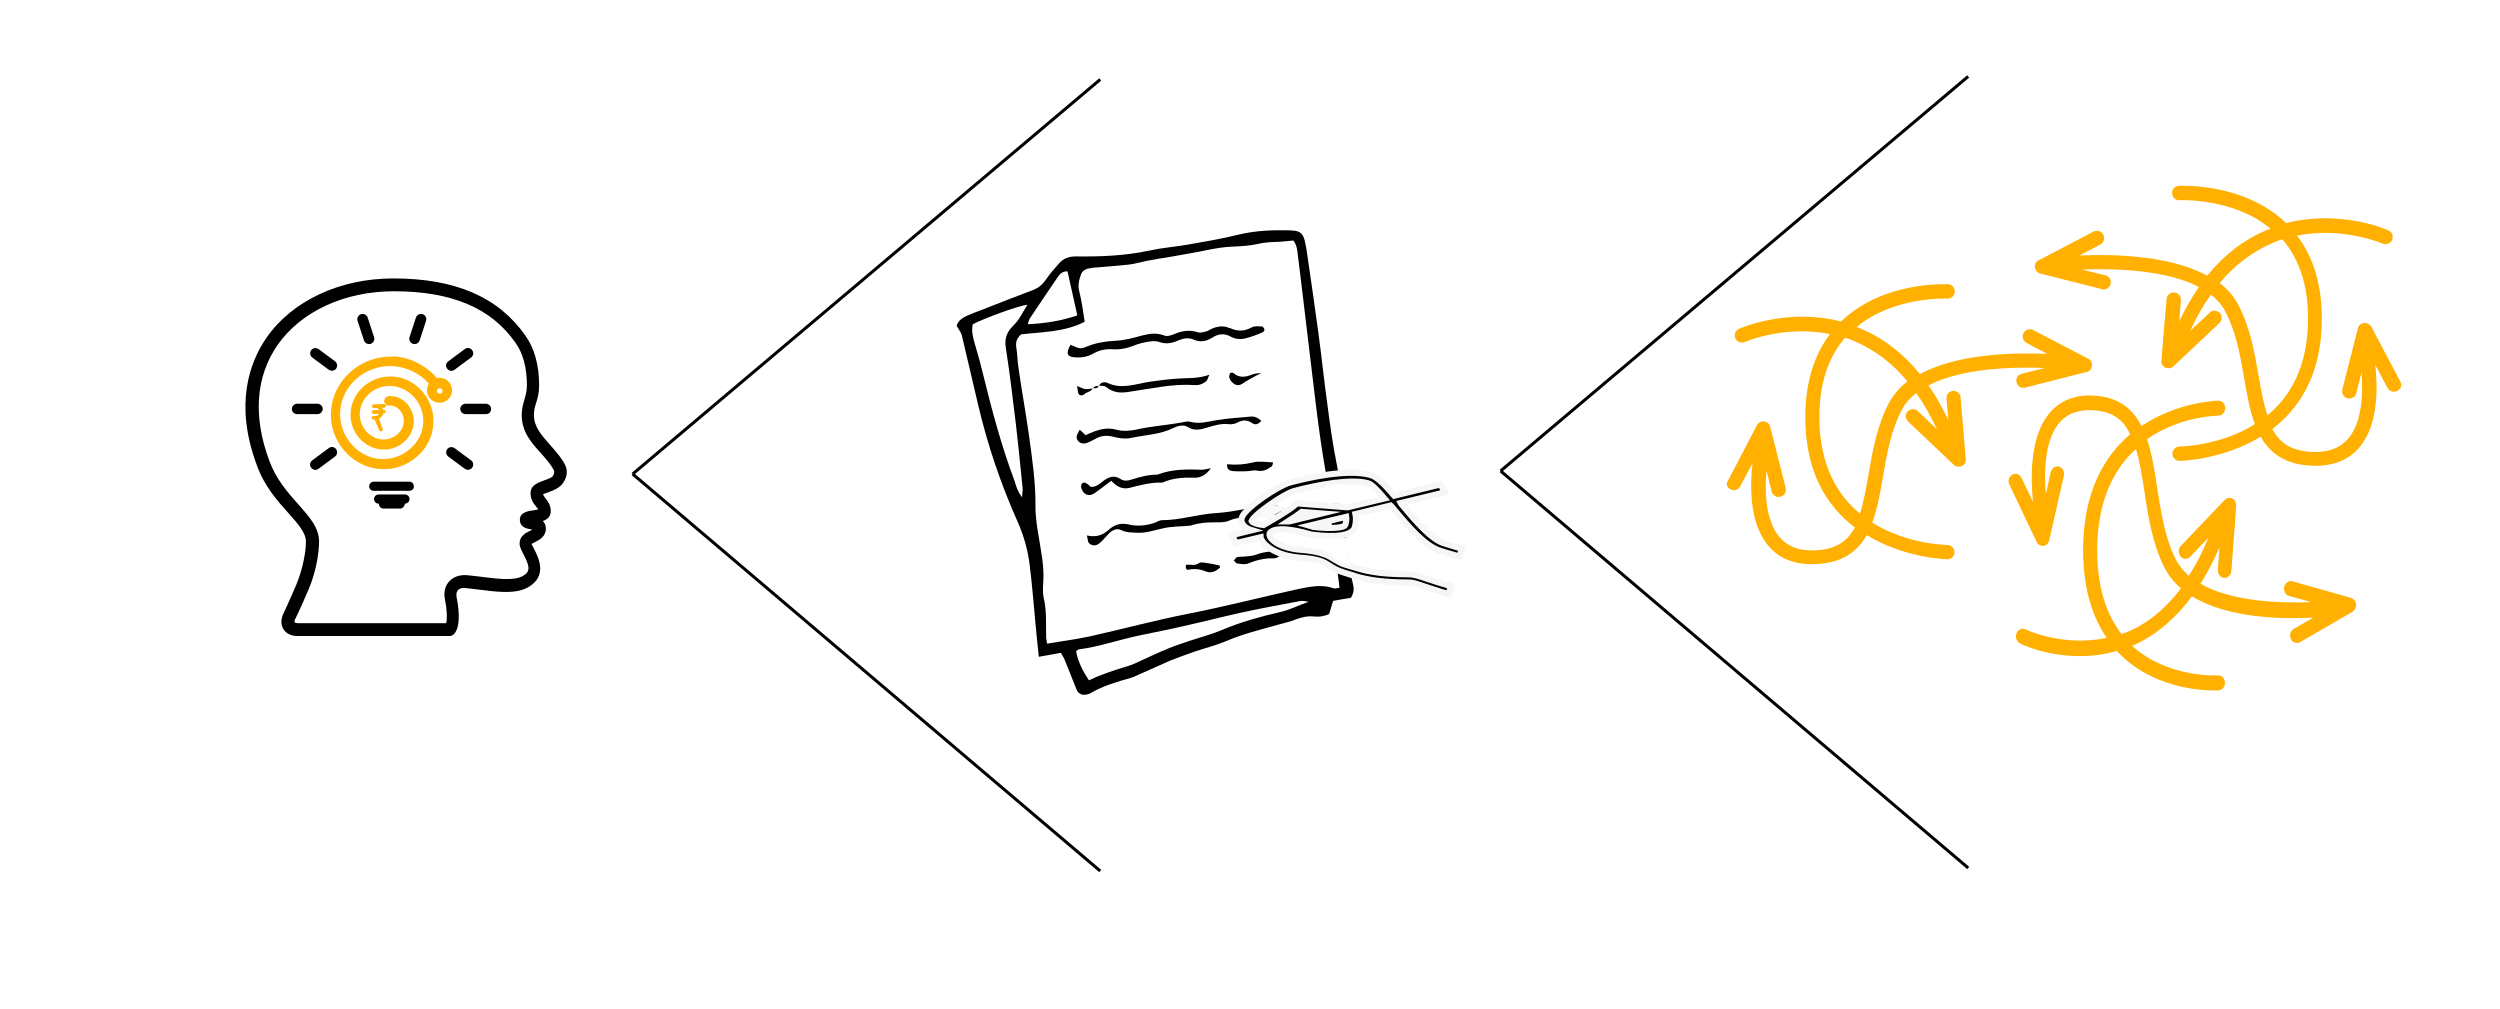 <?xml version="1.0" encoding="utf-8"?>
<!-- Generator: Adobe Illustrator 17.1.0, SVG Export Plug-In . SVG Version: 6.00 Build 0)  -->
<!DOCTYPE svg PUBLIC "-//W3C//DTD SVG 1.1//EN" "http://www.w3.org/Graphics/SVG/1.1/DTD/svg11.dtd">
<svg version="1.1" id="Layer_1" xmlns="http://www.w3.org/2000/svg" xmlns:xlink="http://www.w3.org/1999/xlink" x="0px" y="0px"
	 viewBox="0 0 818 330" enable-background="new 0 0 818 330" xml:space="preserve">
<rect x="0" y="0" fill="#FFFFFF" width="818" height="330"/>
<path fill="#FFB000" d="M595.3,136.5c0-10.8,2.8-19.5,8.4-26c1,0.3,2.1,0.7,3.2,1.2c6.5,2.8,12.3,7.1,17.2,13.1
	c-2.4,1.9-4.4,4.1-5.9,6.8c-4,7.4-5.5,16-6.8,23.6c-0.9,5-1.7,9.4-2.8,12.9C601.2,162,595.3,152.2,595.3,136.5L595.3,136.5z
	 M566.2,160.1c1.1,0.6,2.6,0.2,3.2-1l4-7.5c-0.8,7.4-1,19.3,4.9,26.6c3.4,4.3,8.3,6.4,14.6,6.4h0.2c9.3-0.1,14.5-3.9,17.7-9.5
	c12.5,7.6,26.2,7.9,26.4,7.9h0c1.3,0,2.3-1,2.3-2.3c0-1.3-1-2.3-2.3-2.4c-0.9,0-13.5-0.3-24.6-7.3c1.7-4.6,2.6-9.8,3.5-15
	c1.3-7.6,2.7-15.5,6.3-22.1c1.1-2.1,2.7-3.8,4.6-5.3c2.5,3.5,4.7,7.5,6.8,11.9l-6.3-6c-0.9-0.9-2.4-0.8-3.3,0.1
	c-0.9,0.9-0.8,2.4,0.1,3.3l15,14.2c0.4,0.4,1,0.6,1.6,0.6c0.3,0,0.7-0.1,1-0.2c0.9-0.4,1.4-1.3,1.3-2.3l-1.7-20.2
	c-0.1-1.3-1.3-2.2-2.5-2.1c-1.3,0.1-2.2,1.2-2.1,2.5l0.6,7c-2-4.1-4.1-7.9-6.5-11.3c10.9-5.7,27.8-6.1,38.1-5.7l-7.6,1.9
	c-1.3,0.3-2,1.6-1.7,2.8c0.3,1.1,1.2,1.8,2.3,1.8c0.2,0,0.4,0,0.6-0.1l20.1-5.1c0.9-0.2,1.6-1,1.7-2c0.1-1-0.4-1.9-1.2-2.3l-18-9.4
	c-1.1-0.6-2.6-0.2-3.2,1c-0.6,1.1-0.2,2.6,1,3.2l6.8,3.6c-10.9-0.5-29.4-0.1-41.7,6.6c-5.5-6.8-12-11.8-19.4-14.9
	c-0.4-0.2-0.8-0.3-1.3-0.5c12.1-10.1,29.4-9.3,29.6-9.3c1.3,0.1,2.4-0.9,2.5-2.2c0.1-1.3-0.9-2.4-2.2-2.5c-0.9,0-20.9-1-34.6,11.8
	c-0.1,0.1-0.3,0.3-0.4,0.4c-17.4-4.5-32.6,2-33.4,2.4c-1.2,0.5-1.7,1.9-1.2,3.1c0.5,1.2,1.9,1.7,3.1,1.2c0.2-0.1,13-5.6,27.9-2.6
	c-5.4,7.1-8.1,16.2-8.1,27.3c0,18.2,7.3,29.2,16.2,36c-2.6,4.8-6.6,7.4-13.8,7.5c-5,0-8.6-1.5-11.1-4.7c-4.4-5.5-4.6-14.8-4-21.4
	l1.7,6.8c0.3,1.1,1.2,1.8,2.3,1.8c0.2,0,0.4,0,0.6-0.1c1.3-0.3,2-1.6,1.7-2.8l-5.1-20.1c-0.2-0.9-1-1.6-2-1.7s-1.9,0.4-2.3,1.2
	l-9.4,18C564.6,158.1,565,159.5,566.2,160.1L566.2,160.1z"/>
<path d="M134,110.3l2.1-6.4c0.3-0.9,1.3-1.4,2.2-1.1c0.9,0.3,1.4,1.3,1.1,2.2l-2.1,6.4c-0.3,0.9-1.3,1.4-2.2,1.1
	C134.2,112.2,133.7,111.2,134,110.3z"/>
<path d="M118.1,102.8c0.9-0.3,1.9,0.2,2.2,1.1l2.1,6.4c0.3,0.9-0.2,1.9-1.1,2.2c-0.9,0.3-1.9-0.2-2.2-1.1L117,105
	C116.7,104.1,117.2,103.1,118.1,102.8z"/>
<path d="M95.5,133.8c0-0.9,0.8-1.7,1.7-1.7h6.7c0.9,0,1.7,0.8,1.7,1.7s-0.8,1.7-1.7,1.7h-6.7C96.3,135.5,95.5,134.8,95.5,133.8z"/>
<path d="M109.6,149.4l-5.4,4c-0.8,0.6-1.8,0.4-2.4-0.4c-0.6-0.8-0.4-1.8,0.4-2.4l5.4-4c0.8-0.6,1.8-0.4,2.4,0.4
	C110.5,147.8,110.4,148.8,109.6,149.4z"/>
<path d="M110,120.6c-0.6,0.8-1.6,0.9-2.4,0.4l-5.4-4c-0.8-0.6-0.9-1.6-0.4-2.4c0.6-0.8,1.6-0.9,2.4-0.4l5.4,4
	C110.4,118.8,110.5,119.8,110,120.6z"/>
<path d="M132.5,164.8L132.5,164.8C132.4,164.8,132.4,164.8,132.5,164.8c-0.1,0.9-0.8,1.6-1.6,1.6h-5.4c-0.9,0-1.5-0.7-1.5-1.5
	c0,0,0,0,0-0.1h-0.1c-0.9,0-1.5-0.7-1.5-1.5c0-0.9,0.7-1.5,1.5-1.5h8.6c0.9,0,1.5,0.7,1.5,1.5C134,164.1,133.3,164.8,132.5,164.8
	L132.5,164.8z"/>
<path d="M133.9,160.6h-11.6c-0.9,0-1.5-0.7-1.5-1.5s0.7-1.5,1.5-1.5h11.6c0.9,0,1.5,0.7,1.5,1.5
	C135.5,159.9,134.8,160.6,133.9,160.6z"/>
<path d="M146.7,118.2l5.4-4c0.8-0.6,1.8-0.4,2.4,0.4c0.6,0.8,0.4,1.8-0.4,2.4l-5.4,4c-0.8,0.6-1.8,0.4-2.4-0.4
	C145.7,119.8,145.9,118.8,146.7,118.2z"/>
<path d="M154.5,153c-0.6,0.8-1.6,0.9-2.4,0.4l-5.4-4c-0.8-0.6-0.9-1.6-0.4-2.4c0.6-0.8,1.6-0.9,2.4-0.4l5.4,4
	C154.9,151.1,155.1,152.2,154.5,153L154.5,153z"/>
<path d="M159,135.5h-6.7c-0.9,0-1.7-0.8-1.7-1.7s0.8-1.7,1.7-1.7h6.7c0.9,0,1.7,0.8,1.7,1.7C160.7,134.8,160,135.5,159,135.5z"/>
<path d="M181,155.6c-0.3,0.7-1.9,1.2-3,1.6c-1.8,0.7-4.4,1.5-4.4,4.1c0,2.2,1,3.5,1.8,4.4c0.4,0.5,0.6,0.8,0.7,1
	c-0.5,0.1-1.2,0.2-1.7,0.3c-1.5,0.2-4.4,0.6-4.3,3.2c0.1,2.4,2.4,2.8,3.6,3c0.1,0,0.3,0.1,0.5,0.1c-0.3,0.2-0.6,0.3-0.8,0.4
	c-1.3,0.6-3.4,1.7-3.4,4.1c0,1.1,0.6,2.2,1.3,3.6c2.1,4,2.3,5.7-0.3,7.1c-1.8,1-4.9,1.2-9.5,0.7c-6.4-0.8-8.7-1-8.7-1
	c-2.3-0.2-4.4,0.5-5.8,2c-1.4,1.5-1.9,3.7-1.4,6c0.6,2.9,0.8,6.2,0.4,7.7l-48.5,0c-0.7,0-1-0.2-1.1-0.3c-0.1-0.1-0.1-0.5,0.2-1.1
	c0.1-0.1,1.3-2.5,4.4-9.7c2.5-5.9,3.4-12.1,3.4-15.6c0-4.6-3.2-8.1-6.8-12.2c-3.4-3.8-7.3-8.2-9.5-14.3c-5.4-14.5-4.4-27.5,2.7-37.8
	c7.7-11,21.9-17.6,38.1-17.6c18.9,0,31.9,5.5,39.8,16.9c2.5,3.5,3.7,8.2,3.7,13.9c0,1.9-0.4,3.2-0.8,4.6c-0.4,1.5-0.9,3-0.9,5.1
	c0,5.5,3.2,9.1,6.3,12.5c1.6,1.8,3.2,3.6,4.2,5.5C181.5,154.5,181.2,155.3,181,155.6L181,155.6z M184.8,151.9
	c-1.3-2.4-3.1-4.4-4.8-6.3c-2.8-3.2-5.3-5.9-5.3-9.8c0-1.5,0.3-2.7,0.7-3.9c0.5-1.5,1-3.3,1-5.8c0-6.6-1.5-12.1-4.5-16.3
	c-8.8-12.6-22.9-18.7-43.2-18.7c-17.5,0-33.1,7.3-41.5,19.4c-5.5,8-10.6,21.7-3.2,41.6c2.4,6.9,6.8,11.8,10.3,15.7
	c3.2,3.6,5.8,6.5,5.8,9.4c0,3.3-1,8.9-3.1,14c-3,7-4.2,9.4-4.2,9.4c-0.9,1.8-1,3.7-0.1,5.2c0.9,1.5,2.6,2.3,4.6,2.3h49.2
	c0.1,0,0.2,0,0.3,0c0.1,0,0.2,0,0.3,0c0.6,0,1.2-0.3,1.6-0.8c2.4-2.9,1.1-9.9,0.7-11.9c-0.2-1,0-1.8,0.4-2.3
	c0.5-0.5,1.3-0.8,2.3-0.7c0,0,2.2,0.2,8.6,1c5.6,0.6,9.4,0.3,12-1.2c6.6-3.7,3.5-9.7,2-12.7c-0.3-0.5-0.6-1.2-0.8-1.5
	c0.3-0.2,0.7-0.4,1.1-0.6c1.4-0.7,3.6-1.8,3.6-4.4c0-1.2-0.4-2-1-2.5c1.4-0.5,2.6-1.4,2.6-3.3c0-2-1-3.2-1.7-4.1
	c-0.5-0.6-0.7-1-0.8-1.4c0.4-0.2,1.1-0.4,1.6-0.6c1.9-0.7,4.2-1.5,5.3-3.7C185.7,155.6,185.7,153.6,184.8,151.9L184.8,151.9z"/>
<path fill-rule="evenodd" clip-rule="evenodd" d="M436.3,192.5c-4.1-1.5-8.2-0.4-12.3,0.4c-11.7,2.6-23.4,5.6-35.1,7.9
	c-10.8,2.1-21.4,5-32.2,7.4c-4.6,1-9.3,1.6-14.1,2.4c-0.1-0.9-0.3-1.5-0.3-2.2c-0.1-4.3,0.2-8.6-0.8-12.8c-0.4-1.9-0.2-4-0.1-6
	c0.2-4.5-0.7-8.8-1.4-13.2c-0.6-3.5-1.2-7-1.2-10.6c0.1-8-1.1-16-2.2-23.9c-1-7.1-2.3-14.1-3.3-21.2c-0.4-2.4-0.4-4.8-0.8-7.3
	c-0.2-1.6,0.3-2.8,1.6-4c6.8-0.8,14.1-0.7,20.8-4.1c-0.5-3.3-0.9-6.5-1.7-9.7c-0.6-2.1-0.2-3.9,0.5-5.8c0.4-1.1,1.2-1.6,2.2-1.9
	c0.5-0.1,1.1-0.2,1.7-0.3c3.8-0.3,7.7-0.6,11.5-1c2-0.2,3.9-0.8,5.9-1.2c2.5-0.5,5-0.9,7.6-1.3c4.4-0.8,8.7-1.5,13-2.4
	c2.5-0.5,5-0.9,7.6-1c2.8-0.1,5.7-0.3,8.5-0.9c2.4-0.6,4.8-0.6,7.2-0.7c1.4-0.1,2.8-0.3,4.3-0.4c1.2,1.6,1.3,3.4,1.5,5.2
	c0.3,2.4,0.6,4.8,0.9,7.2c0.9,7.2,1.7,14.5,2.6,21.7c1.7,13.8,3.1,27.6,5.5,41.3c1.2,7.2,1.6,14.5,2.5,21.7
	c0.6,5.4,1.4,10.8,2.1,16.5C437.4,192.4,436.8,192.7,436.3,192.5L436.3,192.5z M418.7,200.3c-6.4,1.5-12.7,3.2-18.8,5.8
	c-3.3,1.4-6.7,2.3-10.1,3.4c-2.6,0.9-5.2,1.7-7.6,2.7c-3.7,1.5-7.3,3.3-10.9,4.9c-1.8,0.8-3.8,1.3-5.7,1.9c-1.9,0.6-3.8,1.3-5.6,2
	c-1.2,0.4-2.3,1-3.7,1.6c-2-3-3.6-6.1-4.2-9.5c0.4-0.3,0.6-0.6,0.8-0.6c6.8-0.9,13.3-3.2,20-4.6c4.7-1,9.5-1.9,14.2-3
	c6.3-1.4,12.5-3,18.8-4.4c6.4-1.4,12.9-2.6,19.3-3.8c0.9-0.2,1.9,0,3,0.2C425,198,422,199.6,418.7,200.3L418.7,200.3z M334.4,162.7
	c-1.5-2-1.9-3.6-2.4-5.2c-4.3-11.5-7.5-23.4-10.4-35.3c-0.8-3.3-1.7-6.6-2.7-9.9c-0.6-2.1-1.1-4.1-0.6-6.2c3.8-2,15-6.1,17.9-6.4
	c-1.6,2.4-2.6,4.9-4.6,6.8c-2.1,2-3,4.2-2.5,7.3c1.3,8.3,2.3,16.7,3.3,25c0.8,6.9,1.5,13.9,2.2,20.9
	C334.7,160.5,334.5,161.2,334.4,162.7L334.4,162.7z M336.9,104.3c3-4.5,6-9,9.1-13.5c0.7-1,1.5-2.1,3.3-2c1.1,4.9,2.1,9.6,3.2,14.4
	c-5.3,1.8-10.5,2.6-16.2,2.9C336.5,105.3,336.6,104.8,336.9,104.3L336.9,104.3z M442.6,190.7c-1.4-5.6-1.5-11.3-2.2-17
	c-0.9-7.1-1.5-14.2-2.9-21.2c-1.4-6.7-2.3-13.5-3.2-20.3c-1.1-7.9-1.9-15.9-3-23.8c-1.1-8.2-2.3-16.4-3.5-24.6
	c-0.2-1.7-0.5-3.4-0.9-5.1c-0.6-2.4-1.7-3.2-4.3-3.3c-5.9-0.2-11.7,0-17.5,1.4c-5.5,1.4-11.2,2.3-16.8,3.3c-4.1,0.7-8.2,1-12.3,1.9
	c-7.9,1.7-15.9,2-23.9,1.9c-2.4,0-4.1,0.6-5.6,2.3c-1.5,1.7-3,3.4-4.3,5.3c-1.1,1.6-2.4,2.7-4.2,3.4c-5.6,2.1-11.2,4.3-16.8,6.5
	c-1.6,0.6-3.2,1.2-4.8,1.9c-1.5,0.7-3,1.7-3.4,3.3c0.7,1.2,1.4,2.1,1.7,3.1c1.8,7.6,3.6,15.3,5.4,23c3.1,13.1,7.4,25.8,12.9,38.1
	c2,4.5,3.3,9.2,3.9,14c0.8,6.4,1.3,12.8,1.9,19.2c0.3,3.5,0.7,7.1,1.1,10.9c2.5-0.4,4.8-0.9,7.2-1.3c0.5,0.9,1,1.6,1.3,2.4
	c1.3,3.2,2.5,6.3,3.8,9.5c0.5,1.4,1.7,2,3,1.8c0.6-0.1,1.2-0.2,1.6-0.5c4.1-2.4,8.6-3.7,13.2-5c0.7-0.2,1.3-0.5,2-0.8
	c3.7-1.6,7.3-3.3,11-4.9c2.5-1,5.1-1.9,7.6-2.8c3.5-1.2,7.2-2.1,10.5-3.5c5.6-2.4,11.4-3.8,17.1-5.4c1.9-0.5,3.9-1,5.7-1.7
	c1.9-0.7,3.8-1.2,5.9-1c1.7,0.2,3.4,0,5.1-0.8c0.4-1.5,0.9-2.9,1.3-4.3c2.1-0.4,4-0.7,5.8-1C443.2,193.8,443,192.2,442.6,190.7
	L442.6,190.7z"/>
<path fill-rule="evenodd" clip-rule="evenodd" d="M416.9,168.4c0.4,0,0.9,0.1,1.3-0.1c0.5-0.2,1.1-0.6,1.2-1
	c0.1-0.4-0.3-1.2-0.6-1.4c-1.8-1.1-3.6-1-5.7-0.6c-5.1,1.1-10.3,2.3-15.5,2.6c-5.9,0.4-11.5,2.3-17.4,2.3c-0.7,0-1.4,0.4-2,0.7
	c-2.9,1.1-6,1.4-8.9,0.7c-2.8-0.6-4.7,0.1-6.6,1.8c-1.8,1.6-3.8,2.5-7.1,1.8c0.4,1.3,0.3,2.1,0.7,2.5c1.1,1,2.3,1,3.5,0
	c1.1-0.9,2-2.1,3-3.1c1.2-1.2,2.7-1.9,4.2-1.1c1.6,0.8,3.3,0.7,5,0.8c2.9,0.2,5.6-0.8,8.4-1.4c2.9-0.7,5.9-0.6,8.9-0.9
	c0.3,0,0.6-0.1,0.8-0.2c2.3-0.7,4.7-0.9,7.2-0.9c1.7,0,3.5,0.1,5-0.6c4.2-1.8,8.8-0.5,12.9-2.3C415.7,168,416.4,168.3,416.9,168.4
	L416.9,168.4z"/>
<path fill-rule="evenodd" clip-rule="evenodd" d="M357.7,115.7c2.1-1.2,4.3-1.6,6.6-1.4c1.9,0.1,3.7-0.2,5.5-0.8
	c1.6-0.6,3.2-1.2,4.9-1.5c1.5-0.3,3.3-0.6,4.6-0.1c2.3,0.8,4.2,0.4,6.2-0.5c1.6-0.7,3.4-1,5-0.3c2.2,1,4.2,0.6,6.1-0.6
	c2-1.3,4-1.5,6-0.4c1.6,0.9,3.3,1,5,0.6c1.9-0.5,3.8-1.2,5.6-2c0.3-0.1,0.6-0.7,0.5-1c-0.1-0.3-0.5-0.9-0.8-0.9
	c-1.1,0-2.4-0.2-3.3,0.3c-2.3,1.3-4.6,1.4-7,0.3c-0.1-0.1-0.3,0-0.4-0.1c-2.1-0.9-4.2-0.5-6.2,0.5c-0.5,0.3-1,0.6-1.6,0.7
	c-0.8,0.2-1.7,0.5-2.5,0.2c-2.8-0.9-5.4-0.4-7.9,0.7c-1.1,0.4-2.1,0.8-3.3,0.3c-2.4-0.9-4.7-0.5-7.1,0.1c-2.9,0.8-5.8,1.6-8.8,1.7
	c-3,0.2-5.9,0.6-8.7,1.7c-2.7,1.1-2.7,1-5.8-0.4c-1.6,2.7-1.2,3.9,1.2,4.1C353.7,117.1,355.8,116.8,357.7,115.7L357.7,115.7z"/>
<path fill-rule="evenodd" clip-rule="evenodd" d="M355.7,144.9c1.1-0.4,2.1-1,3.1-1.5c1.7-0.9,3.4-1,5.4-0.5c1.9,0.5,4,0.8,5.9,0.4
	c4.6-1,9.4-1.1,13.7-3.2c1.6-0.8,3.4-1.3,5-0.3c2.1,1.3,4.2,0.7,6.2,0.1c2.3-0.7,4.6-1.4,7.1-1.1c0.9,0.1,2.1-0.1,2.9-0.6
	c1.7-0.9,3.2-0.8,4.8,0.3c0.9,0.6,1.9,0.4,2.9-0.8c-1.1-1-2.1-1.5-3.3-1.4c-3.8,0.3-7.7,0.6-11.5,1.2c-2.8,0.5-5.5,1.3-8.5,0.5
	c-0.8-0.2-1.7,0-2.5,0.2c-4.9,0.9-9.9,1.2-14.8,2.3c-2.2,0.5-4.7,0.7-6.8,0.1c-2.6-0.7-4.8-0.3-7.1,0.5c-1.1,0.4-2.1,0.9-3,1.3
	c-0.7-0.7-1.3-1.2-1.9-1.8c-1.2,2-1.3,2.7-0.6,3.6C353.2,145,354.5,145.4,355.7,144.9L355.7,144.9z"/>
<path fill-rule="evenodd" clip-rule="evenodd" d="M358.1,161.4c1.7-1.2,3.4-2.5,5.5-4.1c1.9,2.1,3.9,2.9,6.1,2.3
	c3.5-0.9,6.9-1.8,10.5-1.7c0.1,0,0.3,0,0.4-0.1c3.2-1.4,6.6-1.6,10.1-1.5c2.3,0.1,4-1,5.5-3.1c-1.2,0.2-2.2,0.5-3.1,0.5
	c-4.9-0.2-9.7-0.2-14.4,1.6c-2.9,0-5.6,0.7-8.4,1.6c-1.2,0.4-2.6,0.6-3.7-0.2c-2.2-1.4-4-0.6-5.9,0.9c-1.1,0.9-2.2,1.8-3.8,1.7
	c-0.3-0.3-0.6-0.6-0.9-0.8c-0.4-0.3-1-0.7-1.4-0.6c-0.8,0.2-1,1-0.8,1.8C354.5,161.9,356.3,162.6,358.1,161.4L358.1,161.4z"/>
<path d="M359.7,126.3c0,0-0.1,0-0.1,0C359.5,126.3,359.5,126.3,359.7,126.3L359.7,126.3C359.6,126.4,359.6,126.4,359.7,126.3z"/>
<path d="M370.1,128.1c6.9-1,13.8-2.6,20.8-2.1c1.5,0.1,2.8-0.4,3.9-1.4c0.3-0.3,0.4-0.9,0.9-2c-3.8,1.4-7.2,1-10.6,1.3
	c-3,0.2-6,0.6-8.9,1c-4.6,0.7-9.1,2.6-13.8,0.4c-0.8-0.4-2.2-0.4-2.8,0.9c0.8,0.1,1.8,0,2.3,0.4
	C364.5,128.8,367.2,128.6,370.1,128.1L370.1,128.1z"/>
<path fill-rule="evenodd" clip-rule="evenodd" d="M410,151.3c-2.8,0.7-5.5,0.9-8.5,0.6c-0.1,1.7,0.8,2.1,1.6,2.2
	c1.5,0.2,3.1,0.1,4.6,0.1c1.3,0,2.6-0.5,3.7-0.2c1.9,0.4,3.3-0.4,4.7-1.4c0.3-0.2,0.3-0.9,0.5-1.3
	C414.1,151.2,411.9,150.8,410,151.3L410,151.3z"/>
<path fill-rule="evenodd" clip-rule="evenodd" d="M411,181.5c-1.2,0.4-2.5,0.5-3.7,0.6c-0.8,0.1-1.7,0-2.5,0.2
	c-0.4,0.1-0.7,0.7-1.1,1.1c0.4,0.4,0.8,1,1.2,1c1.1,0.1,2.4,0.4,3.4,0c2.7-1.1,5.4-1.8,8.3-1.7c1.1,0,2.2-0.5,2.9-2
	C416.3,180.2,413.6,180.5,411,181.5L411,181.5z"/>
<path fill-rule="evenodd" clip-rule="evenodd" d="M394,184.1c-0.5-0.1-1.3-0.1-1.6,0.1c-1.4,1.1-2.9,0.4-4.3,0.6
	c-0.3,1,0,1.8,0.8,1.6c2-0.4,3.8-0.2,5.7,0.6c1.7,0.7,3.3-0.1,4.6-1.3c-0.1-0.3-0.1-0.7-0.2-0.7C397.3,184.6,395.6,184.3,394,184.1z
	"/>
<path fill-rule="evenodd" clip-rule="evenodd" d="M403.5,122c-0.2-0.1-0.5,0-1,0c-0.1,0.5-0.4,1.1-0.3,1.5c0.2,0.6,0.6,1.3,1.1,1.7
	c0.9,0.9,2,1.1,3.1,0.4c2-1.3,4.1-2.5,6.3-3.5c-1,0-2,0.1-2.9,0.4C407.6,123.4,405.5,123.8,403.5,122L403.5,122z"/>
<path d="M357.5,127.1c0,0,0.1,0,0.1,0c0,0-0.1-0.1-0.1-0.1C357.6,127.1,357.5,127.1,357.5,127.1z"/>
<path d="M355.1,127.3c-0.7-0.1-1.5-0.5-2.7-1c0.3,1.3,0.2,2.2,0.6,2.7c0.5,0.6,1.4,0.4,1.9-0.1c0.8-0.7,2.1-0.7,2.6-1.8
	C356.7,127.2,355.9,127.4,355.1,127.3L355.1,127.3z"/>
<path d="M357.7,127.1C357.7,127.1,357.7,127.1,357.7,127.1C357.7,127,357.6,127,357.7,127.1C357.6,127,357.7,127.1,357.7,127.1z"/>
<path d="M357.7,127c0.7,0.1,1.4,0.1,1.8-0.7C358.8,126.3,358.1,126.3,357.7,127z"/>
<path d="M359.5,126.3C359.5,126.3,359.5,126.4,359.5,126.3C359.5,126.4,359.6,126.4,359.5,126.3
	C359.6,126.4,359.6,126.4,359.5,126.3C359.5,126.3,359.5,126.3,359.5,126.3z"/>
<path fill="#FFB000" d="M755.2,104.3c0-10.8-2.8-19.5-8.4-26c-1.1,0.3-2.1,0.7-3.2,1.2c-6.5,2.8-12.3,7.1-17.3,13.1
	c2.4,1.9,4.4,4.1,5.9,6.8c4,7.4,5.5,16,6.8,23.6c0.9,5,1.7,9.4,2.9,12.9C749.2,129.9,755.2,120.1,755.2,104.3L755.2,104.3z
	 M784.4,127.9c-1.1,0.6-2.6,0.2-3.2-1l-4-7.5c0.8,7.4,1,19.3-4.9,26.6c-3.4,4.3-8.4,6.4-14.7,6.4h-0.2c-9.3-0.1-14.5-3.9-17.7-9.5
	c-12.5,7.6-26.3,7.9-26.5,7.9h0c-1.3,0-2.3-1-2.4-2.3c0-1.3,1-2.3,2.3-2.4c0.9,0,13.5-0.3,24.7-7.3c-1.7-4.6-2.6-9.8-3.5-15
	c-1.3-7.6-2.7-15.5-6.3-22.1c-1.1-2.1-2.7-3.8-4.6-5.3c-2.5,3.5-4.8,7.5-6.8,11.9l6.4-6c0.9-0.9,2.4-0.8,3.3,0.1
	c0.9,0.9,0.8,2.4-0.1,3.3l-15.1,14.2c-0.4,0.4-1,0.6-1.6,0.6c-0.3,0-0.7-0.1-1-0.2c-0.9-0.4-1.4-1.3-1.3-2.3l1.7-20.2
	c0.1-1.3,1.3-2.2,2.5-2.1c1.3,0.1,2.3,1.2,2.2,2.5l-0.6,7c2-4.1,4.1-7.9,6.5-11.3c-10.9-5.7-27.9-6.1-38.3-5.7l7.7,1.9
	c1.3,0.3,2,1.6,1.7,2.8c-0.3,1.1-1.2,1.8-2.3,1.8c-0.2,0-0.4,0-0.6-0.1l-20.1-5.1c-0.9-0.2-1.6-1-1.8-2c-0.1-1,0.4-1.9,1.2-2.3
	l18-9.4c1.1-0.6,2.6-0.2,3.2,1c0.6,1.1,0.2,2.6-1,3.2l-6.8,3.6c10.9-0.5,29.5-0.1,41.8,6.6c5.5-6.8,12-11.8,19.4-14.9
	c0.4-0.2,0.9-0.3,1.3-0.5c-12.2-10.1-29.5-9.3-29.7-9.3c-1.3,0.1-2.4-0.9-2.5-2.2c-0.1-1.3,0.9-2.4,2.2-2.5c0.9,0,21-1,34.7,11.8
	c0.1,0.1,0.3,0.3,0.4,0.4c17.5-4.5,32.8,2,33.5,2.4c1.2,0.5,1.7,1.9,1.2,3.1c-0.5,1.2-1.9,1.7-3.1,1.2c-0.2-0.1-13.1-5.6-28-2.6
	c5.4,7.1,8.1,16.2,8.1,27.3c0,18.2-7.4,29.2-16.2,36c2.6,4.8,6.6,7.4,13.9,7.5c5,0,8.6-1.5,11.2-4.7c4.4-5.5,4.6-14.8,4.1-21.4
	l-1.7,6.8c-0.3,1.1-1.2,1.8-2.3,1.8c-0.2,0-0.4,0-0.6-0.1c-1.3-0.3-2-1.6-1.7-2.8l5.1-20.1c0.2-0.9,1-1.6,2-1.7s1.9,0.4,2.4,1.2
	l9.5,18C786,125.9,785.6,127.3,784.4,127.9L784.4,127.9z"/>
<path fill="#FFB000" d="M686.2,180.1c0,11.4,2.7,20.6,8,27.4c1-0.4,2-0.8,3-1.2c6.2-2.9,11.7-7.5,16.4-13.8c-2.3-2-4.2-4.3-5.6-7.2
	c-3.8-7.7-5.2-16.8-6.4-24.8c-0.8-5.3-1.6-9.9-2.7-13.6C691.8,153.3,686.2,163.6,686.2,180.1L686.2,180.1z M658.4,155.3
	c1.1-0.6,2.4-0.2,3,1l3.8,7.9c-0.8-7.8-1-20.3,4.6-28c3.3-4.5,7.9-6.8,13.9-6.8h0.2c8.8,0.1,13.8,4.1,16.8,10
	c11.9-8,24.9-8.3,25.2-8.3h0c1.2,0,2.2,1.1,2.2,2.4c0,1.4-1,2.5-2.2,2.5c-0.9,0-12.8,0.3-23.4,7.7c1.6,4.8,2.5,10.3,3.3,15.8
	c1.3,8,2.5,16.3,6,23.3c1.1,2.2,2.6,4,4.4,5.6c2.4-3.7,4.5-7.9,6.4-12.5l-6,6.3c-0.9,0.9-2.3,0.9-3.1-0.1c-0.8-1-0.8-2.6,0.1-3.5
	l14.3-15c0.4-0.4,1-0.7,1.5-0.7c0.3,0,0.7,0.1,1,0.2c0.8,0.4,1.3,1.4,1.3,2.4l-1.6,21.3c-0.1,1.4-1.2,2.4-2.4,2.3
	c-1.2-0.1-2.1-1.3-2-2.7l0.5-7.3c-1.9,4.4-3.9,8.3-6.2,11.9c10.4,6,26.5,6.4,36.3,6l-7.3-2c-1.2-0.3-1.9-1.7-1.6-3
	c0.3-1.1,1.2-1.9,2.2-1.9c0.2,0,0.4,0,0.5,0.1l19.1,5.4c0.9,0.3,1.6,1.1,1.7,2.1s-0.4,2-1.2,2.5l-17.1,9.9c-1.1,0.6-2.4,0.2-3-1
	c-0.6-1.2-0.2-2.7,0.9-3.3l6.4-3.7c-10.4,0.5-28,0.2-39.7-7c-5.2,7.1-11.4,12.4-18.4,15.7c-0.4,0.2-0.8,0.4-1.2,0.5
	c11.6,10.6,28,9.7,28.1,9.7c1.2-0.1,2.3,1,2.3,2.3c0.1,1.4-0.9,2.5-2.1,2.6c-0.8,0-19.9,1.1-32.9-12.5c-0.1-0.1-0.3-0.3-0.4-0.4
	c-16.6,4.8-31.1-2.1-31.7-2.5c-1.1-0.6-1.6-2-1.1-3.3c0.5-1.2,1.8-1.8,2.9-1.3c0.1,0.1,12.4,5.9,26.6,2.8
	c-5.1-7.5-7.7-17.1-7.7-28.7c0-19.1,7-30.8,15.4-37.9c-2.4-5.1-6.2-7.8-13.2-7.9c-4.7,0-8.2,1.6-10.6,4.9
	c-4.2,5.8-4.4,15.6-3.8,22.6l1.6-7.2c0.3-1.1,1.2-1.9,2.2-1.9c0.2,0,0.4,0,0.5,0.1c1.2,0.3,1.9,1.7,1.6,3l-4.8,21.1
	c-0.2,1-1,1.7-1.9,1.8c-0.9,0.1-1.8-0.4-2.2-1.3l-9-18.9C656.9,157.5,657.3,156,658.4,155.3L658.4,155.3z"/>
<line fill="none" stroke="#000000" stroke-miterlimit="10" x1="491" y1="154.1" x2="644" y2="25"/>
<line fill="none" stroke="#000000" stroke-miterlimit="10" x1="491" y1="154.1" x2="644" y2="284"/>
<path stroke="#F7F5F5" stroke-width="2" stroke-miterlimit="10" d="M440.9,166l-16.6-1.3l-0.5,0.5c-2.1,1.9-8.6,5.6-10.4,6.6
	c-1.9-0.2-3.7-0.8-3.9-1.3c0.9-2.2,10.6-8.9,13.8-9.8c8.2-2.2,18.9-4.1,24.2-2.6c0,0,0,0,0.1,0c1.2,0.3,3.3,2.5,5.4,5L440.9,166z
	 M429.7,172.4c-0.2-0.1-0.6-0.2-1.3-0.4l12.1-2.9c0.1,0.6,0,1.5-0.3,2.6C439.9,172.9,434.2,173,429.7,172.4L429.7,172.4z
	 M421.9,170.6c-0.2,0-0.3,0-0.5,0c1.7-1.1,3.4-2.2,4.5-3.1l6.6,0.5L421.9,170.6z M455.9,166.4c5.1,6.1,10.4,12.4,15.6,13.9l1.6,0.5
	c1.9,0.6,2.9,0.8,4.5,1.3l0.7-2.6c-1.5-0.4-2.5-0.7-4.4-1.3l-1.6-0.5c-4-1.2-9.4-7.5-13.7-12.7c-0.1-0.1-0.2-0.2-0.3-0.4l14.4-3.5
	l-1.3-2.6l-15.2,3.7c-3.3-3.8-5.6-6.2-7.8-6.8c-7.5-2.1-20.9,1-26.4,2.5c-3.7,1-14.4,8.1-15.6,11.3c-0.4,0.9-0.2,1.9,0.5,2.7
	c0.6,0.7,1.7,1.3,2.7,1.6l-6.5,1.6l1.3,2.6l8-1.9c0,0.1,0.1,0.2,0.1,0.3c1.2,2.8,5.8,5.9,13.3,6.4c5.9,0.4,7.6,1.5,9.4,2.7
	c1.1,0.7,2.4,1.5,4.4,2.1c0.6,0.2,1.3,0.4,1.9,0.6c0.8,0.2,1.6,0.5,2.5,0.8c3.6,1,8.3,1.9,17.2,1.9c1.2,0,2.5,0.5,4.9,1.3
	c1.9,0.6,4.4,1.5,7.9,2.5l0.7-2.6c-3.4-1-5.8-1.8-7.7-2.4c-2.6-0.9-4.3-1.5-6.2-1.5c-10.4,0-14.5-1.3-18.5-2.5
	c-0.7-0.2-1.3-0.4-2-0.6c-1.5-0.4-2.4-1-3.4-1.6c-2.1-1.3-4.4-2.8-11.3-3.3c-6.3-0.5-9.5-2.9-10.1-4.4c-0.3-0.7-0.1-1.3,0.7-1.7
	c2.8-1.6,10.1,0.3,12.8,1.1c3.1,0.4,13.1,1.6,14.3-2.4c0.5-1.9,0.4-3.3,0.2-4.3l11.5-2.8C455.4,165.8,455.7,166.1,455.9,166.4
	L455.9,166.4z"/>
<polygon fill-rule="evenodd" clip-rule="evenodd" fill="#FFFFFF" points="433.7,159 439,158.2 440.1,165 434.5,164.7 "/>
<polygon fill-rule="evenodd" clip-rule="evenodd" fill="#FFFFFF" points="436.1,176.2 441.1,175.8 441.5,184.6 436.4,182.6 "/>
<polygon fill-rule="evenodd" clip-rule="evenodd" fill="#F9F9F9" points="416.5,165.1 421.1,166.2 414.6,169.7 411.5,169.1 "/>
<line fill="none" stroke="#000000" stroke-miterlimit="10" x1="207" y1="155.1" x2="360" y2="26"/>
<line fill="none" stroke="#000000" stroke-miterlimit="10" x1="207" y1="155.1" x2="360" y2="285"/>
<path fill="none" stroke="#FFB000" stroke-width="2" stroke-miterlimit="10" d="M143.9,126c1.1,0,1.9,0.9,1.9,1.9
	c0,1.1-0.8,1.9-1.9,1.9s-1.9-0.8-1.9-1.9C142,126.8,142.9,126,143.9,126z M128.1,117.7c-9.5-0.2-18.1,7.1-18.8,16.8
	c-0.1,1.1,0,2.3,0.1,3.4c1,7.6,7.2,14.1,15.3,14.6c8.1,0.5,15.7-5.7,16.1-14c0.4-7.3-5.2-14-12.6-14.3c-6.4-0.3-12.3,4.6-12.5,11.2
	c-0.2,5.5,4.1,10.6,9.8,10.7c4.6,0.1,8.9-3.6,8.9-8.4c-0.1-3.8-3.1-7.3-7.1-7.1l0,0c-0.2,0-0.3,0.1-0.4,0.2
	c-0.1,0.1-0.2,0.3-0.2,0.4c0,0.2,0.1,0.3,0.2,0.4c0.1,0.1,0.3,0.2,0.4,0.1c3.2-0.2,5.8,2.7,5.8,5.9c0.1,4.1-3.7,7.3-7.7,7.2
	c-5-0.1-8.8-4.6-8.7-9.5c0.2-5.9,5.5-10.3,11.3-10c6.7,0.3,11.8,6.4,11.5,13c-0.4,7.6-7.4,13.3-14.9,12.9
	c-8.5-0.5-14.8-8.3-14.3-16.7c0.6-9.4,9.2-16.3,18.5-15.7c5,0.4,9.7,2.8,12.8,6.7c-0.6,0.6-0.9,1.4-0.9,2.2c0,1.7,1.4,3.1,3.1,3.1
	s3.1-1.4,3.1-3.1c0-1.7-1.4-3.1-3.1-3.1c-0.4,0-0.8,0.1-1.2,0.2c-3.4-4.1-8.3-6.8-13.7-7.2C128.7,117.8,128.4,117.7,128.1,117.7
	L128.1,117.7z"/>
<path fill="#FFB000" d="M122.3,132.3c-0.3,0-0.6,0.3-0.6,0.6c0,0.3,0.3,0.6,0.6,0.6c0.3,0,0.5,0,0.8,0c0.4,0,0.8,0.3,1,0.7h-1.9
	c-0.3,0-0.6,0.3-0.6,0.6c0,0.3,0.3,0.6,0.6,0.6h1.8c-0.2,0.4-0.5,0.7-0.9,0.7c-0.3,0-0.6,0-0.9,0c-0.3,0-0.6,0.3-0.6,0.6
	c0,0.3,0.3,0.6,0.6,0.6h0.4l1.5,3.5c0.1,0.3,0.5,0.4,0.8,0.3c0.3-0.1,0.4-0.5,0.3-0.8L124,137c0.7-0.3,1.2-0.9,1.3-1.7h0.3
	c0.3,0,0.6-0.3,0.6-0.6s-0.3-0.6-0.6-0.6h-0.3c-0.1-0.2-0.1-0.5-0.2-0.7h0.6c0.3,0,0.6-0.3,0.6-0.6s-0.3-0.6-0.6-0.6
	C122.3,132.3,123.4,132.3,122.3,132.3L122.3,132.3z"/>
</svg>

